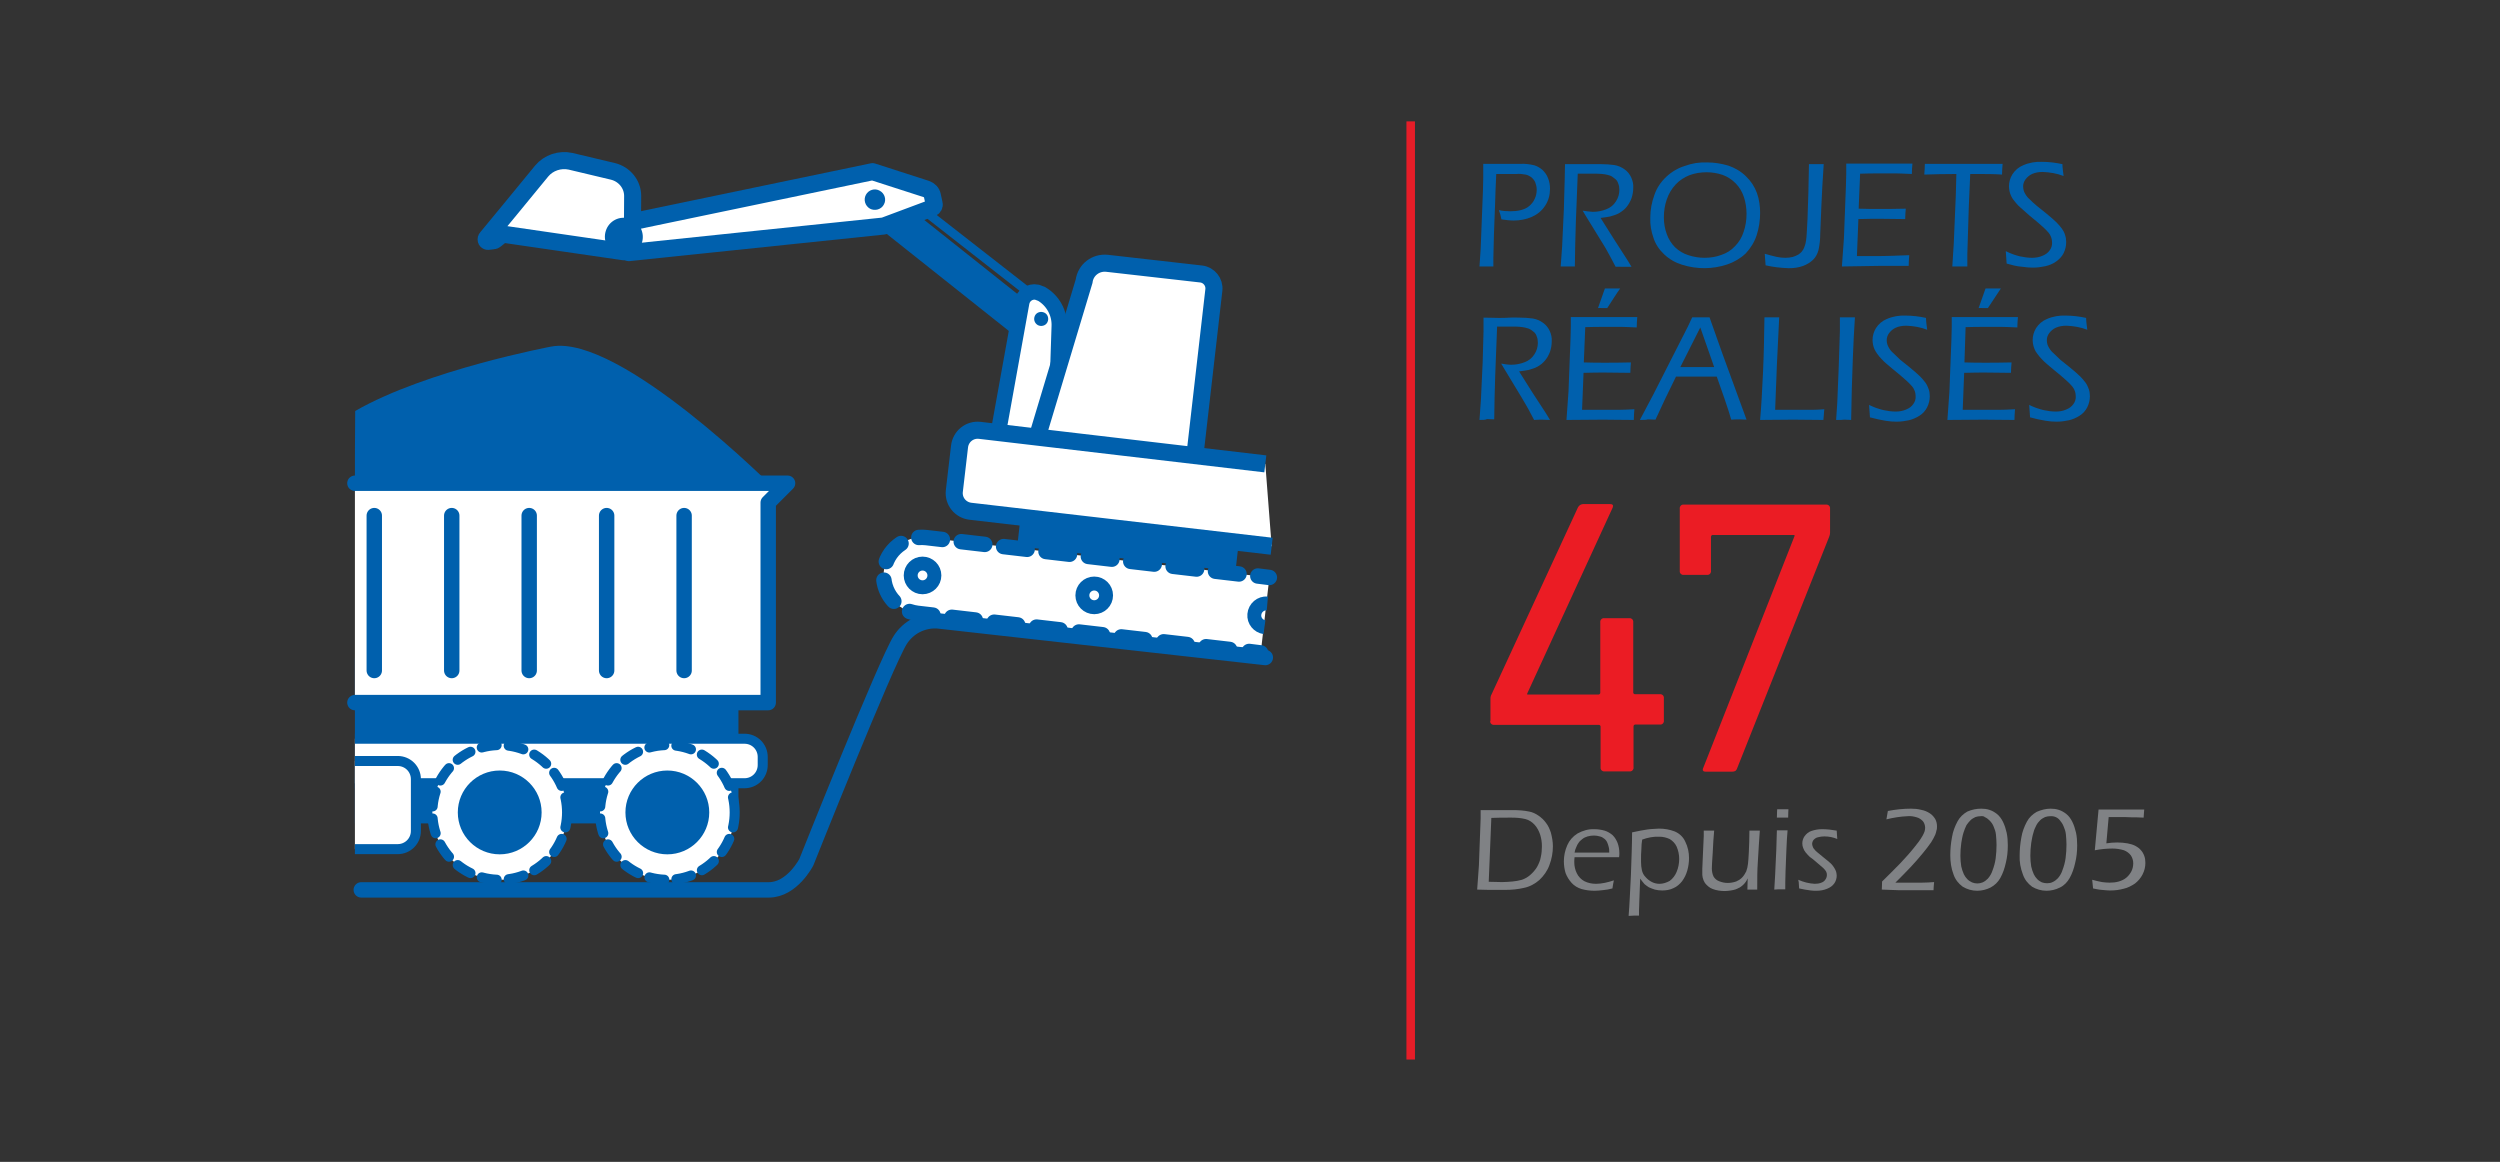 <?xml version="1.0" encoding="utf-8"?>
<!-- Generator: Adobe Illustrator 21.0.0, SVG Export Plug-In . SVG Version: 6.00 Build 0)  -->
<svg version="1.1" id="Layer_1" xmlns="http://www.w3.org/2000/svg" xmlns:xlink="http://www.w3.org/1999/xlink" x="0px" y="0px"
	 viewBox="0 0 865 402" style="enable-background:new 0 0 865 402;" xml:space="preserve">
<rect x="0" y="0" width="865" height="402" fill="#333333" stroke="none"/>
<style type="text/css">
	.st0{fill:#0060AD;}
	.st1{fill:#EB1C24;}
	.st2{fill:#808285;}
	.st3{fill:none;stroke:#E61D28;stroke-width:2.95;stroke-miterlimit:10;}
	.st4{fill:#FFFFFF;stroke:#0060AD;stroke-width:5.91;stroke-linecap:round;stroke-linejoin:round;}
	.st5{fill:#FFFFFF;stroke:#0060AD;stroke-width:5.91;stroke-miterlimit:10;}
	.st6{fill:#FFFFFF;stroke:#0060AD;stroke-width:5.33;stroke-miterlimit:10;}
	.st7{fill:#FFFFFF;}
	.st8{fill:none;stroke:#0060AD;stroke-width:5.33;stroke-linecap:round;stroke-linejoin:round;}
	.st9{fill:none;stroke:#0060AD;stroke-width:5.33;stroke-linecap:round;stroke-linejoin:round;stroke-dasharray:8.2,6.56;}
	.st10{fill:none;stroke:#0060AD;stroke-width:4.82;stroke-miterlimit:10;}
	.st11{fill:#FFFFFF;stroke:#0060AD;stroke-width:3.47;stroke-miterlimit:10;}
	.st12{fill:#FFFFFF;stroke:#0060AD;stroke-width:3.47;stroke-linecap:round;stroke-linejoin:round;stroke-dasharray:5.23,4.18;}
	.st13{fill:#FFFFFF;stroke:#0060AD;stroke-width:5.33;stroke-linecap:round;stroke-linejoin:round;}
	.st14{fill:none;}
</style>
<title>Chiffre 01</title>
<path class="st0" d="M268,169.1c0,0-53.4-53.6-77.2-49.2c0,0-43.2,8.1-67.9,22.3c-0.1,7.1-0.1,20.6-0.1,25
	C160.4,167.6,268,169.1,268,169.1z"/>
<path class="st1" d="M515.7,249.3v-7.5c0-0.6,0.1-1.1,0.4-1.6l29.9-64.7c0.4-0.7,1.1-1.1,1.9-1.1h9.1c1,0,1.3,0.4,1,1.2L528.4,240
	v0.3h24.5c0.4,0.1,0.8-0.2,0.8-0.6c0-0.1,0-0.1,0-0.2v-24.2c-0.1-0.7,0.4-1.3,1-1.4c0.1,0,0.2,0,0.3,0h8.7c0.7-0.1,1.3,0.4,1.4,1
	c0,0.1,0,0.2,0,0.3v24.2c-0.1,0.4,0.2,0.8,0.6,0.8c0.1,0,0.1,0,0.2,0h8.4c0.7-0.1,1.3,0.4,1.4,1c0,0.1,0,0.2,0,0.3v7.8
	c0.1,0.7-0.4,1.3-1,1.4c-0.1,0-0.2,0-0.3,0h-8.4c-0.4-0.1-0.8,0.2-0.8,0.6c0,0.1,0,0.1,0,0.2v14c0.1,0.7-0.4,1.3-1,1.4
	c-0.1,0-0.2,0-0.3,0h-8.7c-0.7,0.1-1.3-0.4-1.4-1c0-0.1,0-0.2,0-0.3v-14c0.1-0.4-0.2-0.8-0.6-0.8c-0.1,0-0.1,0-0.2,0H517
	c-0.7,0.1-1.3-0.4-1.4-1C515.6,249.6,515.6,249.5,515.7,249.3z"/>
<path class="st1" d="M620.9,185.5v-0.4h-28.1c-0.4-0.1-0.8,0.2-0.8,0.6c0,0.1,0,0.1,0,0.2v11.6c0.1,0.7-0.4,1.3-1,1.4
	c-0.1,0-0.2,0-0.3,0h-8.1c-0.7,0.1-1.3-0.4-1.4-1c0-0.1,0-0.2,0-0.3v-21.6c-0.1-0.7,0.4-1.3,1-1.4c0.1,0,0.2,0,0.3,0h49.3
	c0.7-0.1,1.3,0.4,1.4,1c0,0.1,0,0.2,0,0.3v8.4c0,0.5-0.1,0.9-0.3,1.4l-31.8,80c-0.1,0.4-0.3,0.7-0.6,1c-0.3,0.2-0.7,0.3-1.2,0.3
	h-9.1c-1,0-1.3-0.5-0.8-1.5L620.9,185.5z"/>
<path class="st2" d="M511.1,307.8l0.6-8.3l0.6-16.3c0-0.7,0-1.6,0-2.9c1.7,0,3.1,0,4.3,0c0.8,0,1.9,0,3.5,0s2.7,0,3.3,0
	c1.9,0,3.8,0.1,5.7,0.5c1.1,0.2,2.2,0.7,3.2,1.4c1,0.7,1.9,1.5,2.6,2.5c0.8,1,1.3,2.2,1.7,3.4c0.4,1.5,0.7,3.1,0.7,4.7
	c0,2.2-0.4,4.4-1.2,6.5c-0.7,2-2,3.8-3.5,5.2c-1.5,1.3-3.3,2.3-5.3,2.7c-2.1,0.5-4.3,0.7-6.5,0.7h-5.6L511.1,307.8z M515.1,305.1
	c1.6,0,3.2,0.1,4.6,0.1c1.2,0,2.4-0.1,3.6-0.2c1.1-0.1,2.2-0.3,3.3-0.6c1.1-0.4,2-0.9,2.9-1.7c0.9-0.8,1.7-1.7,2.3-2.7
	c0.6-1.1,1.1-2.2,1.3-3.4c0.3-1.3,0.4-2.5,0.4-3.8c0-1.4-0.2-2.7-0.6-4c-0.4-1.2-1-2.4-1.9-3.4c-0.9-1-2-1.7-3.2-2
	c-1.6-0.4-3.3-0.5-4.9-0.5c-2.5,0-4.8,0-6.9,0.1L515.1,305.1z"/>
<path class="st2" d="M558.4,304.6c-0.2,0.7-0.3,1.7-0.5,2.8c-1.1,0.3-2.2,0.5-3.4,0.6c-0.9,0.1-1.9,0.2-2.8,0.2
	c-1.5,0-3.1-0.2-4.5-0.6c-1.3-0.4-2.5-1.1-3.4-2.1c-0.9-1-1.6-2.1-2.1-3.4c-0.4-1.3-0.6-2.7-0.6-4.1c0-1.9,0.4-3.8,1.2-5.6
	c0.7-1.6,1.9-3,3.5-4c1.8-1,3.8-1.6,5.9-1.5c1.2,0,2.4,0.2,3.5,0.5c1,0.3,2,0.9,2.8,1.6c0.8,0.8,1.3,1.7,1.7,2.7
	c0.4,1.1,0.6,2.3,0.6,3.5c0,0.5,0,0.9-0.1,1.4h-15.4c-0.1,0.7-0.1,1.3-0.1,1.7c0,1.4,0.3,2.7,0.9,3.9c0.6,1.2,1.5,2.1,2.6,2.7
	c1.2,0.6,2.6,0.9,4,0.9C554.2,305.8,556.3,305.3,558.4,304.6z M544.8,295h12c0-0.7,0-1.3-0.2-2c-0.1-0.5-0.3-1-0.5-1.5
	c-0.2-0.5-0.6-1-1-1.3c-0.5-0.4-1-0.7-1.6-0.8c-0.6-0.2-1.3-0.3-2-0.3c-0.7,0-1.5,0.1-2.2,0.3c-0.7,0.2-1.3,0.5-1.8,0.9
	c-0.5,0.4-1,0.8-1.3,1.3c-0.3,0.4-0.6,0.9-0.8,1.5C545.1,293.7,544.9,294.3,544.8,295z"/>
<path class="st2" d="M563.5,316.9c0.3-3.5,0.5-8.2,0.8-14.2c0.2-6,0.4-10.9,0.4-14.7c2.2-0.5,4-0.8,5.3-1c1.3-0.2,2.7-0.2,4-0.3
	c1.9,0,3.7,0.3,5.5,1c1.6,0.7,2.9,1.9,3.6,3.5c0.9,1.8,1.3,3.7,1.3,5.7c0,1.4-0.2,2.9-0.6,4.3c-0.4,1.4-1,2.6-1.8,3.7
	c-0.8,1-1.8,1.9-3,2.4c-1.2,0.6-2.6,0.8-3.9,0.8c-0.8,0-1.7-0.1-2.5-0.3c-0.7-0.2-1.4-0.5-2.1-0.8c-0.5-0.3-1-0.7-1.5-1.1
	c-0.5-0.6-1-1.2-1.5-1.9l-0.3,8c0,1.3-0.1,2.3-0.1,2.8v2c-0.7,0-1.3,0-1.8,0S564.3,316.9,563.5,316.9z M568.2,290.5L568,292
	l-0.1,2.1c-0.1,1.1-0.1,2-0.1,2.7c0,0.7,0,1.2,0,1.5c0,1,0.1,1.9,0.3,2.8c0.2,0.9,0.6,1.7,1.3,2.4c0.6,0.7,1.4,1.3,2.2,1.7
	c0.8,0.4,1.7,0.6,2.6,0.6c1.2,0,2.4-0.4,3.5-1c1.1-0.8,1.9-1.9,2.4-3.1c0.6-1.4,0.9-3,0.9-4.5c0-1.5-0.3-2.9-0.9-4.3
	c-0.5-1.1-1.4-2-2.4-2.6c-1.1-0.5-2.3-0.8-3.5-0.8C572.1,289.4,570.1,289.8,568.2,290.5L568.2,290.5z"/>
<path class="st2" d="M608,307.8c-0.7,0-1.2,0-1.7,0s-1.1,0-1.7,0l0.1-3.9c-0.2,0.5-0.5,1-0.8,1.4c-0.5,0.7-1.2,1.3-2,1.8
	c-0.4,0.2-0.9,0.4-1.3,0.6c-0.6,0.2-1.1,0.3-1.7,0.4c-0.7,0.1-1.4,0.2-2.1,0.2c-1.4,0-2.9-0.2-4.2-0.7c-1.1-0.4-2-1.2-2.7-2.1
	c-0.7-1.1-1-2.4-0.9-3.8c0-0.2,0-0.6,0-1.2s0.1-1.3,0.1-2.3l0.3-6.7l0.1-2.2c0-0.5,0-1.1,0-1.9h1.9h1.7c-0.2,2.4-0.4,4.9-0.5,7.7
	c-0.2,2.8-0.3,4.6-0.3,5.4c0,1,0.2,2,0.6,2.8c0.4,0.7,1.1,1.3,1.9,1.6c1,0.4,2,0.6,3,0.6c1,0,2-0.2,2.9-0.5c0.7-0.3,1.4-0.7,2-1.3
	c0.6-0.6,1.1-1.4,1.5-2.2c0.3-0.8,0.5-1.7,0.6-2.6c0.1-0.8,0.2-2.1,0.3-4.1c0.1-2.4,0.2-4.9,0.2-7.4h1.9h1.7
	c-0.2,2.4-0.4,6.1-0.7,11C608,301.1,608,304.2,608,307.8z"/>
<path class="st2" d="M613.9,307.8l0.3-5.1l0.4-8.7l0.2-6.7h1.9h1.8c-0.2,2.1-0.3,4.3-0.4,6.6s-0.2,4.8-0.3,7.5s-0.1,4.8-0.1,6.3
	c-0.8,0-1.5,0-1.8,0S614.9,307.7,613.9,307.8z M614.8,282.9c0-1.3,0.1-2.2,0.1-2.9c0.7,0,1.4,0,2,0s1.4,0,1.9,0
	c0,0.4-0.1,1.4-0.1,2.9h-1.9H614.8z"/>
<path class="st2" d="M622.5,307.4l-0.1-1.5c0-0.2,0-0.7-0.2-1.5c1.8,0.8,3.7,1.3,5.7,1.4c0.8,0,1.6-0.1,2.3-0.4
	c0.6-0.2,1.1-0.6,1.4-1.1c0.3-0.4,0.5-1,0.5-1.5c0-0.3,0-0.6-0.1-0.8c-0.1-0.3-0.2-0.6-0.4-0.8c-0.2-0.3-0.5-0.6-0.8-0.9
	c-0.3-0.3-1.1-0.9-2.1-1.8s-1.9-1.6-2.5-2c-0.5-0.5-1-1-1.4-1.5c-0.4-0.5-0.7-1-0.9-1.6c-0.2-0.5-0.3-1-0.3-1.6
	c0-0.9,0.3-1.8,0.8-2.5c0.6-0.8,1.4-1.5,2.4-1.8c1.2-0.4,2.4-0.6,3.6-0.6c1.7,0,3.4,0.2,5.1,0.5c0.1,1.1,0.1,2,0.2,2.9
	c-1.4-0.6-2.9-0.9-4.5-0.9c-0.7,0-1.5,0.1-2.2,0.3c-0.6,0.1-1.1,0.5-1.5,0.9c-0.3,0.4-0.5,0.9-0.5,1.4c0,0.3,0.1,0.6,0.2,0.9
	c0.1,0.4,0.3,0.7,0.6,1c0.3,0.4,0.6,0.7,1,1c0.4,0.3,1.2,1,2.3,1.9c0.8,0.6,1.6,1.3,2.4,2c0.4,0.4,0.8,0.9,1.1,1.4
	c0.3,0.4,0.5,0.9,0.7,1.4c0.1,0.5,0.2,0.9,0.2,1.4c0,0.9-0.3,1.9-0.8,2.6c-0.6,0.9-1.5,1.5-2.5,1.9c-1.2,0.5-2.4,0.7-3.7,0.7
	c-0.7,0-1.3,0-2-0.1c-0.8-0.1-1.4-0.2-2-0.3S623.4,307.6,622.5,307.4z"/>
<path class="st2" d="M651.1,307.8c0-0.5,0.1-1.4,0.1-2.8c2.2-2.2,4.3-4.2,6.2-6.2s3.6-3.9,5.1-5.8c1-1.2,1.9-2.4,2.7-3.8
	c0.3-0.5,0.5-1,0.7-1.5c0.1-0.4,0.2-0.8,0.2-1.3c0-0.8-0.3-1.7-0.8-2.3c-0.6-0.6-1.3-1.1-2.1-1.3c-1-0.3-2-0.5-3.1-0.4
	c-2.5,0.1-5,0.5-7.4,1.1c0.2-1,0.3-1.9,0.5-2.9c2.6-0.5,5.3-0.8,8-0.8c1.2,0,2.4,0.1,3.5,0.4c1.1,0.2,2.1,0.6,3,1.2
	c0.8,0.5,1.4,1.2,1.9,2c0.4,0.8,0.6,1.6,0.6,2.5c0,0.5,0,1-0.2,1.5c-0.1,0.5-0.2,0.9-0.4,1.4c-0.4,0.9-0.9,1.8-1.4,2.6
	c-0.9,1.3-1.9,2.6-2.9,3.8c-1.3,1.6-2.8,3.3-4.3,4.9c-1.5,1.6-3.3,3.4-5.2,5.3c0.9,0,2.5,0,4.8,0c1.3,0,2.7,0,4.3,0s3-0.1,4.3-0.2
	c-0.1,1.2-0.2,2.1-0.2,2.8c-2.4,0-5.3,0-8.6,0h-3.7L651.1,307.8z"/>
<path class="st2" d="M685.5,279.8c1,0,1.9,0.1,2.8,0.4c1,0.3,1.8,0.8,2.6,1.4c0.9,0.7,1.6,1.7,2.1,2.7c0.6,1.2,1,2.5,1.3,3.8
	c0.3,1.4,0.4,2.9,0.4,4.4c0,2.1-0.2,4.1-0.7,6.1c-0.4,1.8-1,3.6-1.9,5.2c-0.8,1.4-1.9,2.5-3.4,3.3c-1.4,0.7-3,1.1-4.6,1.1
	c-1.8,0-3.5-0.5-5-1.4c-1.5-1.1-2.6-2.5-3.2-4.3c-0.8-2.1-1.1-4.3-1.1-6.6c0-2.1,0.2-4.2,0.6-6.3c0.3-1.9,1-3.7,1.9-5.4
	c0.8-1.5,2-2.6,3.4-3.4C682.3,280.1,683.9,279.8,685.5,279.8z M685.3,282.4c-0.6,0-1.2,0.1-1.8,0.3c-0.6,0.3-1.2,0.6-1.7,1.1
	c-0.5,0.5-1,1.1-1.4,1.7c-0.4,0.8-0.7,1.6-1,2.5c-0.4,1.2-0.6,2.5-0.8,3.7c-0.2,1.5-0.3,2.9-0.3,4.4c0,1.2,0.1,2.5,0.3,3.7
	c0.2,0.9,0.5,1.8,0.9,2.7c0.3,0.6,0.7,1.2,1.2,1.7c0.5,0.5,1,0.8,1.6,1.1c1.2,0.5,2.5,0.5,3.7,0c0.7-0.3,1.3-0.8,1.8-1.3
	c0.7-0.8,1.3-1.8,1.6-2.8c0.5-1.3,0.9-2.7,1.1-4.2c0.2-1.6,0.3-3.1,0.3-4.7c0-1.2-0.1-2.3-0.2-3.5c-0.1-1-0.4-1.9-0.8-2.8
	c-0.3-0.8-0.8-1.5-1.4-2.1c-0.5-0.5-1-0.9-1.7-1.2C686.6,282.5,686,282.3,685.3,282.4z"/>
<path class="st2" d="M709.5,279.8c1,0,1.9,0.1,2.8,0.4c1,0.3,1.8,0.8,2.6,1.4c0.9,0.7,1.6,1.7,2.1,2.7c0.6,1.2,1,2.5,1.3,3.8
	c0.3,1.4,0.4,2.9,0.4,4.4c0,2.1-0.2,4.1-0.7,6.1c-0.4,1.8-1,3.6-1.9,5.2c-0.8,1.4-1.9,2.6-3.4,3.3c-1.4,0.7-3,1.1-4.6,1.1
	c-1.8,0-3.5-0.5-5-1.4c-1.5-1.1-2.6-2.5-3.2-4.3c-0.8-2.1-1.2-4.3-1.1-6.5c0-2.1,0.2-4.2,0.6-6.3c0.3-1.9,1-3.7,1.9-5.4
	c0.8-1.5,2-2.6,3.4-3.4C706.3,280.2,707.9,279.8,709.5,279.8z M709.4,282.4c-0.6,0-1.2,0.1-1.8,0.3c-0.6,0.3-1.2,0.6-1.7,1.1
	c-0.5,0.5-1,1.1-1.3,1.7c-0.4,0.8-0.8,1.6-1,2.5c-0.4,1.2-0.6,2.5-0.8,3.7c-0.2,1.5-0.3,2.9-0.3,4.4c0,1.2,0.1,2.5,0.3,3.7
	c0.2,0.9,0.5,1.8,0.9,2.7c0.3,0.6,0.7,1.2,1.2,1.7c0.5,0.5,1,0.8,1.6,1.1c0.6,0.2,1.2,0.3,1.8,0.3c0.7,0,1.3-0.1,1.9-0.4
	c0.7-0.3,1.3-0.8,1.8-1.3c0.7-0.8,1.3-1.8,1.6-2.8c0.5-1.3,0.9-2.7,1.1-4.2c0.2-1.6,0.3-3.1,0.3-4.7c0-1.2-0.1-2.3-0.2-3.5
	c-0.1-1-0.4-1.9-0.8-2.8c-0.3-0.8-0.8-1.5-1.3-2.1C712,282.9,710.8,282.3,709.4,282.4L709.4,282.4z"/>
<path class="st2" d="M724.2,307.4c-0.1-1.1-0.2-2.1-0.3-3c1.1,0.3,2.3,0.6,3.4,0.8c0.8,0.1,1.7,0.2,2.6,0.2c1.1,0,2.2-0.1,3.2-0.4
	c1-0.3,1.9-0.7,2.7-1.4c0.7-0.6,1.3-1.4,1.7-2.2c0.4-0.8,0.6-1.8,0.6-2.7c0-1-0.3-1.9-0.8-2.7c-0.6-0.8-1.4-1.4-2.4-1.8
	c-1.3-0.4-2.6-0.6-4-0.6c-2,0-4.1,0.2-6.1,0.6l1.3-14.1h8.1h3h4.7c-0.1,0.8-0.1,1.7-0.2,2.8l-2.5-0.1h-1.5l-2.7-0.1h-3.6h-1.8
	l-0.8,9.1c1.3-0.2,2.5-0.3,3.8-0.3c1.2,0,2.3,0.1,3.5,0.3c0.9,0.2,1.8,0.4,2.6,0.8c0.7,0.4,1.4,0.8,1.9,1.4c0.6,0.6,1,1.3,1.3,2.1
	c0.3,0.8,0.4,1.6,0.4,2.5c0,2.8-1.4,5.4-3.6,7.1c-1.2,0.8-2.5,1.5-3.9,1.8c-1.5,0.4-3,0.6-4.5,0.6c-0.5,0-1.2,0-2-0.1
	s-1.5-0.1-2-0.2S725,307.6,724.2,307.4z"/>
<line class="st3" x1="488.1" y1="42" x2="488.1" y2="366.6"/>
<path class="st0" d="M511.9,92.2l0.4-5.9l0.8-20.3l0.1-4.4c0-0.7,0-1.4,0-2v-2.9c2.2,0,3.9,0,5.3,0c0.8,0,2.1,0,3.7,0s2.9,0,3.8,0
	c1.6-0.1,3.3,0.1,4.9,0.5c1,0.3,2,0.9,2.8,1.6c0.8,0.8,1.5,1.7,1.9,2.8c0.5,1.2,0.7,2.4,0.7,3.7c0,2.1-0.5,4.1-1.7,5.9
	c-1.1,1.7-2.7,3-4.5,3.8c-2,0.9-4.2,1.3-6.4,1.3c-1.4,0-2.8-0.2-4.2-0.4c-0.2-1.1-0.5-2.2-0.9-3.2c1.3,0.3,2.7,0.4,4,0.4
	c1.2,0,2.4-0.1,3.6-0.4c1.1-0.3,2.1-0.7,2.9-1.4c0.8-0.7,1.5-1.5,1.9-2.5c0.5-1,0.7-2.1,0.7-3.2c0-0.8-0.2-1.7-0.5-2.5
	c-0.3-0.7-0.8-1.3-1.4-1.8c-0.6-0.4-1.3-0.8-2-0.9c-1.1-0.2-2.1-0.3-3.2-0.2h-2.2l-2.7,0h-2c-0.2,3.8-0.3,7.2-0.4,10.3l-0.4,10.7
	c-0.1,4-0.2,6.7-0.2,8.1v2.9h-2.4L511.9,92.2z"/>
<path class="st0" d="M540,92.2l0.5-7l0.6-12.9l0.3-10.8c0-2.2,0.1-3.8,0.1-4.7c2.1,0,3.8,0,5.2,0c1.2,0,2.5,0,3.9,0s2.6,0,3.5,0
	c1.5,0,2.9,0.1,4.4,0.3c1.3,0.2,2.5,0.7,3.6,1.5c1,0.7,1.8,1.7,2.3,2.8c0.5,1.1,0.8,2.4,0.7,3.6c0,1.2-0.2,2.4-0.6,3.6
	c-0.4,1.1-1,2.1-1.7,3c-0.7,0.9-1.7,1.6-2.7,2.2c-0.9,0.5-2,0.8-3,1.1c-0.8,0.2-1.9,0.3-3.3,0.5l4.6,7.3l4.7,7.3
	c0.3,0.5,0.8,1.3,1.4,2.3h-2.7H559l-1.9-3.6c-0.4-0.7-0.8-1.4-1.1-2s-0.8-1.4-1.3-2.2l-5.9-9.6c-0.2-0.4-0.6-1-1.2-2
	c1.2,0.2,2.3,0.3,3.5,0.4c1.6,0,3.2-0.3,4.7-0.9c1.3-0.5,2.5-1.4,3.3-2.7c0.8-1.2,1.2-2.6,1.2-4c0-0.8-0.1-1.5-0.4-2.2
	c-0.2-0.7-0.6-1.3-1.2-1.7c-0.5-0.4-1-0.8-1.5-1c-0.6-0.2-1.3-0.4-2-0.5c-0.8-0.1-1.7-0.2-2.6-0.2l-3.7,0c-1.6,0-2.6,0-3,0
	c-0.5,11.6-0.9,22.3-1,32.1h-2.5L540,92.2z"/>
<path class="st0" d="M590.7,56.2c2.5,0,4.9,0.4,7.3,1.1c2.3,0.8,4.4,2,6.1,3.7c1.7,1.6,3,3.6,3.8,5.8c0.8,2.2,1.1,4.6,1.1,6.9
	c0,2.6-0.4,5.2-1.2,7.7c-0.8,2.4-2.1,4.5-3.8,6.3c-1.8,1.7-4,3-6.4,3.8c-5.1,1.7-10.5,1.7-15.6,0.1c-2.3-0.7-4.4-1.9-6.2-3.6
	c-1.7-1.6-3-3.5-3.7-5.7c-0.8-2.3-1.2-4.6-1.1-7c0-2.7,0.5-5.3,1.4-7.8c0.8-2.4,2.2-4.5,4.1-6.3c1.8-1.7,4.1-3.1,6.5-3.8
	C585.4,56.5,588,56.1,590.7,56.2z M590.5,59.6c-2,0-4,0.3-5.9,1c-1.8,0.7-3.5,1.8-4.8,3.2c-1.4,1.5-2.4,3.2-3.1,5.2
	c-0.7,2-1,4.1-1,6.2c0,2,0.3,3.9,1,5.8c0.6,1.7,1.6,3.3,2.9,4.6c1.3,1.2,2.9,2.2,4.6,2.7c1.8,0.6,3.7,0.9,5.6,0.9c2,0,3.9-0.3,5.8-1
	c1.8-0.6,3.4-1.6,4.7-3c1.4-1.4,2.4-3.1,3-5c0.7-2,1-4.1,1-6.2c0-2-0.3-4-0.9-5.8c-0.6-1.8-1.5-3.4-2.9-4.8
	c-1.3-1.3-2.8-2.3-4.5-2.9C594.2,59.9,592.3,59.6,590.5,59.6z"/>
<path class="st0" d="M610.9,91.8c-0.1-1.4-0.2-2.7-0.3-4c1.4,0.4,2.8,0.8,4.2,1.1c1,0.2,1.9,0.3,2.9,0.3c0.9,0,1.8-0.1,2.6-0.3
	c0.7-0.2,1.3-0.5,1.9-0.8c0.4-0.3,0.8-0.6,1.1-0.9c0.4-0.5,0.8-1.1,1-1.7c0.3-0.7,0.5-1.5,0.6-2.3c0.2-1.2,0.3-3.8,0.5-7.5l0.3-9.2
	l0.2-9.7h2.5h2.6c-0.4,5.4-0.6,10.2-0.8,14.3l-0.4,9.8c0,1.9-0.2,3.8-0.6,5.6c-0.3,1.2-0.9,2.4-1.8,3.3c-1,1-2.2,1.7-3.5,2.2
	c-1.6,0.6-3.3,0.8-5,0.8C616.1,92.7,613.5,92.4,610.9,91.8z"/>
<path class="st0" d="M637.3,92.2l0.7-9.8l0.7-18.3l0.1-4c0-1,0-2.2,0-3.5c3.9,0,7.9,0,12,0h8.3h2.6c-0.1,1.2-0.2,2.4-0.2,3.6
	l-2.3-0.1c-0.6,0-1.6-0.1-3-0.1h-4.1c-4.1,0-6.9,0-8.5,0.1l-0.5,12.1c2.7,0.1,5.1,0.1,7.2,0.1c2.3,0,5.3,0,9.1-0.1
	c-0.1,1.2-0.2,2.4-0.2,3.6l-8.9-0.1c-1.7,0-4.2,0-7.3,0.1l-0.5,12.8h2.7c4.9,0,8.2,0,9.8-0.1s3.5-0.1,5.6-0.2
	c-0.1,1.3-0.2,2.5-0.2,3.7c-4.2,0-7.7,0-10.6,0L637.3,92.2z"/>
<path class="st0" d="M675.5,92.2l0.5-7.9l0.7-16.5l0.2-7.6c-4.2,0-8,0.1-11.1,0.2c0.1-1.4,0.2-2.6,0.2-3.7c4.4,0,9.1,0,14.2,0h8.3
	h4.4c-0.1,1.5-0.2,2.8-0.2,3.7c-2.7-0.2-5.7-0.2-8.9-0.2h-2.1l-0.5,11.5l-0.5,16.2v4.3h-2.5H675.5z"/>
<path class="st0" d="M694.3,91.2c-0.1-1.6-0.2-3.1-0.3-4.3c1.6,0.8,3.2,1.4,4.9,1.8c1.4,0.3,2.8,0.5,4.2,0.5c1.2,0,2.5-0.2,3.6-0.7
	c1-0.4,1.9-1,2.5-1.9c0.6-0.8,0.9-1.8,0.8-2.8c0-0.6-0.1-1.2-0.3-1.7c-0.2-0.6-0.5-1.1-0.9-1.6c-0.7-0.8-1.4-1.5-2.2-2.2
	c-1-0.9-2.5-2.2-4.5-3.8l-1.9-1.7c-0.7-0.6-1.4-1.2-2-1.8c-0.5-0.6-1-1.1-1.5-1.8c-0.4-0.5-0.7-1-0.9-1.5c-0.2-0.5-0.4-1-0.5-1.5
	c-0.1-0.6-0.2-1.1-0.2-1.7c0-1.5,0.4-2.9,1.2-4.2c0.9-1.4,2.2-2.5,3.7-3.1c2-0.9,4.3-1.3,6.5-1.2c2.4,0,4.8,0.3,7.1,0.8
	c0,1.1,0.2,2.5,0.4,4.1c-2.3-0.9-4.8-1.3-7.2-1.4c-1.3,0-2.6,0.2-3.7,0.7c-0.9,0.4-1.7,1.1-2.3,1.9c-0.5,0.7-0.8,1.5-0.8,2.4
	c0,0.5,0.1,1,0.2,1.4c0.1,0.5,0.4,0.9,0.6,1.3c0.4,0.7,0.9,1.3,1.5,1.8c0.6,0.6,1.4,1.4,2.4,2.2l3,2.4c1.7,1.4,3,2.5,3.8,3.3
	c0.7,0.7,1.3,1.4,1.9,2.2c0.5,0.7,0.9,1.4,1.1,2.2c0.3,0.8,0.4,1.7,0.4,2.5c0,1.3-0.3,2.6-0.9,3.8c-0.6,1.2-1.5,2.1-2.6,2.9
	c-1.1,0.8-2.4,1.3-3.7,1.6c-1.4,0.3-2.8,0.5-4.3,0.5c-1.2,0-2.5-0.1-3.7-0.3C697.9,92.2,696.1,91.7,694.3,91.2z"/>
<path class="st0" d="M511.9,145.3l0.5-7l0.6-12.9l0.3-10.8c0-2.2,0-3.8,0-4.7c2.1,0,3.8,0.1,5.2,0.1c1.2,0,2.5,0,3.9-0.1
	s2.6,0,3.5,0c1.5,0,2.9,0.1,4.4,0.3c1.3,0.2,2.5,0.7,3.6,1.5c1,0.7,1.8,1.7,2.3,2.8c0.5,1.1,0.8,2.4,0.7,3.6c0,1.2-0.2,2.4-0.6,3.6
	c-0.8,2.2-2.3,4.1-4.4,5.2c-0.9,0.5-2,0.8-3,1.1c-0.8,0.2-1.9,0.3-3.3,0.5l4.6,7.3l4.7,7.2c0.3,0.5,0.8,1.3,1.4,2.3
	c-1.3,0-2.2-0.1-2.7-0.1s-1.4,0-2.8,0.1l-1.9-3.6c-0.4-0.7-0.8-1.4-1.2-2.1s-0.8-1.4-1.3-2.2l-5.8-9.6c-0.2-0.4-0.6-1-1.2-2
	c1.2,0.2,2.3,0.4,3.5,0.4c1.6,0,3.2-0.3,4.7-0.9c1.3-0.5,2.5-1.4,3.3-2.7c0.8-1.2,1.2-2.6,1.2-4c0-0.8-0.1-1.5-0.4-2.2
	c-0.2-0.7-0.6-1.3-1.2-1.7c-0.5-0.4-1-0.8-1.6-1c-0.6-0.2-1.3-0.4-2-0.5c-0.8-0.1-1.7-0.2-2.6-0.2H521c-1.6,0-2.6,0-3,0
	c-0.5,11.6-0.9,22.3-1,32.1l-2.5-0.1C514,145.3,513.2,145.3,511.9,145.3z"/>
<path class="st0" d="M542,145.3l0.7-9.8l0.7-18.3l0.1-4c0-1,0-2.2,0-3.5c3.9,0,7.9,0,12,0h8.3h2.7c-0.1,1.2-0.2,2.4-0.2,3.6
	l-2.3-0.1c-0.6,0-1.5-0.1-2.9-0.1s-2.8,0-4.1,0c-4.1,0-6.9,0-8.5,0.1l-0.5,12.2c2.7,0.1,5.1,0.1,7.2,0.1c2.3,0,5.3,0,9.1-0.1
	c-0.1,1.2-0.2,2.4-0.2,3.6l-8.9-0.1c-1.8,0-4.2,0-7.3,0.1l-0.5,12.8h2.7c4.9,0,8.2,0,9.8,0s3.5-0.1,5.6-0.2
	c-0.1,1.3-0.2,2.5-0.2,3.7c-4.2,0-7.7-0.1-10.6-0.1L542,145.3z M552.9,106.6l2.4-6.8c0.8,0,1.7,0,2.6,0s1.7,0,2.7,0
	c-1.2,1.6-2.6,3.9-4.5,6.8c-0.5,0-1,0-1.6,0S553.4,106.5,552.9,106.6z"/>
<path class="st0" d="M567.4,145.3l4.7-8.9l12-23.6l1.4-3h3h3l4.5,12.7l8.3,22.7l-2.5-0.1c-0.5,0-1.4,0-2.8,0.1
	c-0.5-1.7-1.2-4.1-2.3-7.2c-1.1-3.1-2-5.7-2.7-7.7h-14.1l-3.8,7.8l-3.3,7.1l-2.7-0.1C569.7,145.3,568.8,145.3,567.4,145.3z
	 M581.4,127h11.7l-4.8-13.7L581.4,127z"/>
<path class="st0" d="M609,145.3c0.4-4.5,0.7-9.9,1-16.4c0.3-6.4,0.4-12.8,0.5-19.1h2.7h2.4l-0.8,16.5l-0.6,15.5h4.9
	c3.7,0,6.3,0,7.8,0s2.9-0.1,4.3-0.2c-0.1,1.1-0.2,2.3-0.3,3.7c-3.9,0-7.4-0.1-10.4-0.1L609,145.3z"/>
<path class="st0" d="M635.3,145.3l0.4-6l0.5-12.4l0.4-12.3c0-0.7,0-1.4,0-2.1v-2.7h2.7h2.5c-0.3,4.3-0.5,8.8-0.7,13.6
	c-0.3,7.5-0.5,14.8-0.6,21.9l-2.4-0.1C637.7,145.3,636.8,145.3,635.3,145.3z"/>
<path class="st0" d="M647,144.4c-0.1-1.6-0.2-3.1-0.3-4.3c1.6,0.8,3.3,1.4,5,1.8c1.4,0.3,2.8,0.5,4.2,0.5c1.2,0,2.5-0.2,3.6-0.7
	c1-0.4,1.9-1,2.5-1.9c0.6-0.8,0.9-1.8,0.8-2.8c0-0.6-0.1-1.2-0.3-1.7c-0.2-0.6-0.5-1.1-0.9-1.6c-0.7-0.8-1.4-1.5-2.2-2.2
	c-1-0.9-2.5-2.2-4.5-3.8l-1.9-1.6c-0.7-0.6-1.4-1.2-2-1.9c-0.5-0.5-1-1.1-1.5-1.8c-0.3-0.5-0.7-1-0.9-1.5c-0.2-0.5-0.4-1-0.5-1.5
	c-0.1-0.6-0.2-1.1-0.2-1.7c0-1.5,0.4-2.9,1.2-4.2c0.9-1.4,2.2-2.5,3.7-3.1c2-0.9,4.3-1.3,6.5-1.2c2.4,0,4.8,0.3,7.1,0.8
	c0,1.1,0.2,2.5,0.4,4.1c-2.3-0.9-4.7-1.3-7.2-1.4c-1.3,0-2.6,0.2-3.7,0.7c-0.9,0.4-1.7,1.1-2.3,1.9c-0.5,0.7-0.8,1.5-0.8,2.4
	c0,1,0.3,1.9,0.8,2.7c0.4,0.7,0.9,1.3,1.5,1.8c0.8,0.8,1.6,1.5,2.4,2.3l3,2.4c1.7,1.4,3,2.5,3.8,3.3c0.7,0.7,1.3,1.4,1.9,2.2
	c0.5,0.7,0.8,1.4,1.1,2.2c0.3,0.8,0.4,1.7,0.4,2.5c0,1.3-0.3,2.6-0.9,3.8c-0.6,1.2-1.5,2.2-2.6,2.9c-1.1,0.7-2.4,1.3-3.7,1.6
	c-1.4,0.3-2.8,0.5-4.3,0.5c-1.2,0-2.5-0.1-3.7-0.3C650.7,145.3,648.8,144.9,647,144.4z"/>
<path class="st0" d="M673.8,145.3l0.7-9.8l0.7-18.3l0.1-4c0-1,0-2.2,0-3.5c3.9,0,7.9,0,12,0h8.3h2.6c-0.1,1.2-0.2,2.4-0.2,3.6
	l-2.3-0.1c-0.6,0-1.5-0.1-3-0.1s-2.8,0-4.1,0c-4.1,0-6.9,0-8.5,0.1l-0.4,12.2c2.7,0.1,5.1,0.1,7.2,0.1c2.3,0,5.3,0,9.1-0.1
	c-0.1,1.2-0.2,2.4-0.2,3.6l-8.9-0.1c-1.8,0-4.2,0-7.3,0.1l-0.5,12.8h2.7c4.9,0,8.2,0,9.8,0s3.5-0.1,5.6-0.2
	c-0.1,1.3-0.2,2.5-0.2,3.7c-4.2,0-7.7-0.1-10.6-0.1L673.8,145.3z M684.6,106.6l2.4-6.8c0.8,0,1.7,0,2.6,0s1.7,0,2.7,0
	c-1.1,1.6-2.6,3.9-4.5,6.8c-0.5,0-1,0-1.6,0S685.1,106.5,684.6,106.6z"/>
<path class="st0" d="M702.4,144.4c-0.1-1.6-0.2-3.1-0.3-4.3c1.6,0.8,3.3,1.4,5,1.8c1.4,0.3,2.8,0.5,4.2,0.5c1.2,0,2.5-0.2,3.6-0.7
	c1-0.4,1.9-1,2.5-1.9c0.6-0.8,0.9-1.8,0.8-2.8c0-0.6-0.1-1.2-0.3-1.7c-0.2-0.6-0.5-1.1-0.9-1.6c-0.7-0.8-1.4-1.5-2.2-2.2
	c-1-0.9-2.5-2.2-4.5-3.8l-1.9-1.6c-0.7-0.6-1.4-1.2-2-1.9c-0.5-0.5-1-1.1-1.5-1.8c-0.4-0.5-0.7-1-0.9-1.5c-0.2-0.5-0.4-1-0.5-1.5
	c-0.1-0.6-0.2-1.1-0.2-1.7c0-1.5,0.4-2.9,1.2-4.2c0.9-1.4,2.2-2.5,3.7-3.1c2-0.9,4.3-1.3,6.5-1.2c2.4,0,4.8,0.3,7.1,0.8
	c0,1.1,0.2,2.5,0.4,4.1c-2.3-0.9-4.8-1.3-7.2-1.4c-1.3,0-2.6,0.2-3.7,0.7c-0.9,0.4-1.7,1.1-2.3,1.9c-0.5,0.7-0.8,1.5-0.8,2.4
	c0,0.5,0.1,1,0.2,1.4c0.1,0.5,0.4,0.9,0.6,1.3c0.4,0.7,0.9,1.3,1.5,1.8c0.8,0.8,1.6,1.5,2.4,2.3l3,2.4c1.7,1.4,3,2.5,3.8,3.3
	c0.7,0.7,1.3,1.4,1.9,2.2c0.5,0.7,0.8,1.4,1.1,2.2c0.3,0.8,0.4,1.7,0.4,2.5c0,1.3-0.3,2.6-0.9,3.8c-0.6,1.2-1.5,2.2-2.6,2.9
	c-1.1,0.7-2.4,1.3-3.7,1.6c-1.4,0.3-2.8,0.5-4.3,0.5c-1.2,0-2.5-0.1-3.7-0.3C706,145.3,704.2,144.9,702.4,144.4z"/>
<polygon class="st0" points="309,66.4 360.8,106.9 363.7,105.3 311.8,64.8 "/>
<path class="st0" d="M299.8,68.6l1.4-1.5c1.9-2,5-2.1,7-0.2l52.6,41.8l-8.1,8.7l-52.6-41.8C298.1,73.7,298,70.6,299.8,68.6z"/>
<path class="st4" d="M301.9,59.4l-86.4,18l2.1,10l88.2-9.2l0,0l16.6-6.2c0.6-0.2,1-0.9,0.8-1.5l-0.6-2.8c-0.2-1.1-1-1.9-2.1-2.3
	L301.9,59.4z"/>
<path class="st0" d="M299.6,67.4c0.9-1.7,3.1-2.4,4.8-1.4c1.7,0.9,2.4,3.1,1.4,4.8c-0.9,1.7-3.1,2.3-4.8,1.4
	C299.3,71.2,298.7,69.1,299.6,67.4C299.6,67.4,299.6,67.4,299.6,67.4z"/>
<path class="st5" d="M218.9,67.8l-0.1,16.8c0,1.4-1.2,2.5-2.6,2.5c-0.1,0-0.2,0-0.4,0L173.9,81l-2.5,2c-0.2,0.2-0.5,0.3-0.8,0.3
	l-1.6,0.2c-0.4,0.1-0.8-0.2-0.8-0.6c0-0.2,0-0.4,0.2-0.6c3.2-3.9,12.4-15,19-23.1c2.4-2.9,6.3-4.2,10-3.4l14.7,3.5
	C216.1,60.3,218.9,63.8,218.9,67.8z"/>
<path class="st6" d="M360.4,101.7L360.4,101.7c3.9,2.3,6.3,6.6,6.1,11.2l-1.6,48.9l-19.6-11.5l8.2-45.5c0.4-2.5,2.8-4.2,5.3-3.7
	C359.4,101.3,359.9,101.5,360.4,101.7z"/>
<path class="st0" d="M209.6,79.9c-1.1,3.5,0.8,7.2,4.2,8.3c3.5,1.1,7.2-0.8,8.3-4.2c1.1-3.5-0.8-7.2-4.2-8.3c0,0,0,0,0,0
	C214.4,74.5,210.7,76.4,209.6,79.9z"/>
<path class="st7" d="M439.2,199.8L320.4,186c-7.2-0.8-13.7,4.4-14.6,11.6l0,0c-0.8,7.2,4.4,13.7,11.6,14.6l118.8,13.8"/>
<line class="st8" x1="439.2" y1="199.8" x2="435.2" y2="199.3"/>
<path class="st9" d="M428.7,198.6L320.4,186c-7.2-0.8-13.7,4.4-14.6,11.6l0,0c-0.8,7.2,4.4,13.7,11.6,14.6l111.5,12.9"/>
<line class="st8" x1="432.2" y1="225.4" x2="436.2" y2="225.9"/>
<path class="st10" d="M438.5,208.8c-2.3-0.2-4.3,1.5-4.5,3.8c-0.2,2.2,1.4,4.1,3.5,4.4"/>
<circle class="st10" cx="378.6" cy="206" r="4.1"/>
<circle class="st10" cx="319.2" cy="199.1" r="4.1"/>
<path class="st0" d="M354.7,189.3l70.1,8.1c1.5,0.2,2.8-0.6,2.9-1.7l0.9-8c0.1-1.1-1-2.1-2.5-2.3l-70.1-8.1
	c-1.5-0.2-2.8,0.6-2.9,1.7l-0.9,8C352.1,188.1,353.2,189.1,354.7,189.3z"/>
<path class="st5" d="M413.4,157.8l6.6-57.5c0.3-2.7-1.7-5.2-4.4-5.5L383,91.1c-3.9-0.4-7.4,2.3-7.9,6.2l-16.3,54.2"/>
<path class="st5" d="M437.8,160.5l-98.8-11.6c-3.5-0.4-6.6,2.1-7,5.6l-1.8,15.4c-0.4,3.5,2.1,6.6,5.6,7l104.2,12.1"/>
<path class="st0" d="M358.1,109.2c0.6-1.2,2.1-1.6,3.3-1c1.2,0.6,1.6,2.1,1,3.3c-0.6,1.2-2.1,1.6-3.3,1
	C357.9,111.8,357.5,110.4,358.1,109.2z"/>
<path class="st8" d="M437.8,227.5l-113.4-12.7c-5.2-0.3-10.1,2.2-12.9,6.6c-4.9,7.6-32.5,76.9-32.5,76.9s-4.9,9.6-13,9.6H125"/>
<path class="st0" d="M122.8,284.9h126.4c3.5,0,6.3-2.8,6.3-6.3v-44.7c0-3.5-2.8-6.3-6.3-6.3H122.8"/>
<path class="st11" d="M122.8,271h134.8c3.5,0,6.3-2.8,6.3-6.3v-2.8c0-3.5-2.8-6.3-6.3-6.3H122.8"/>
<circle class="st12" cx="172.9" cy="281.1" r="23.3"/>
<circle class="st0" cx="172.9" cy="281.1" r="14.5"/>
<circle class="st12" cx="230.9" cy="281.1" r="23.3"/>
<circle class="st0" cx="230.9" cy="281.1" r="14.5"/>
<path class="st11" d="M122.8,293.8h14.8c3.5,0,6.3-2.8,6.3-6.3v-17.9c0-3.5-2.8-6.3-6.3-6.3h-14.8"/>
<polyline class="st13" points="122.8,167.2 263.5,167.2 265.8,167.2 272.5,167.2 265.8,173.9 265.8,243.1 122.8,243.1 "/>
<line class="st8" x1="236.7" y1="178.4" x2="236.7" y2="232"/>
<line class="st8" x1="209.9" y1="178.4" x2="209.9" y2="232"/>
<line class="st8" x1="183.1" y1="178.4" x2="183.1" y2="232"/>
<line class="st8" x1="156.3" y1="178.4" x2="156.3" y2="232"/>
<line class="st8" x1="129.5" y1="178.4" x2="129.5" y2="232"/>
<rect class="st14" width="865" height="402"/>
</svg>
